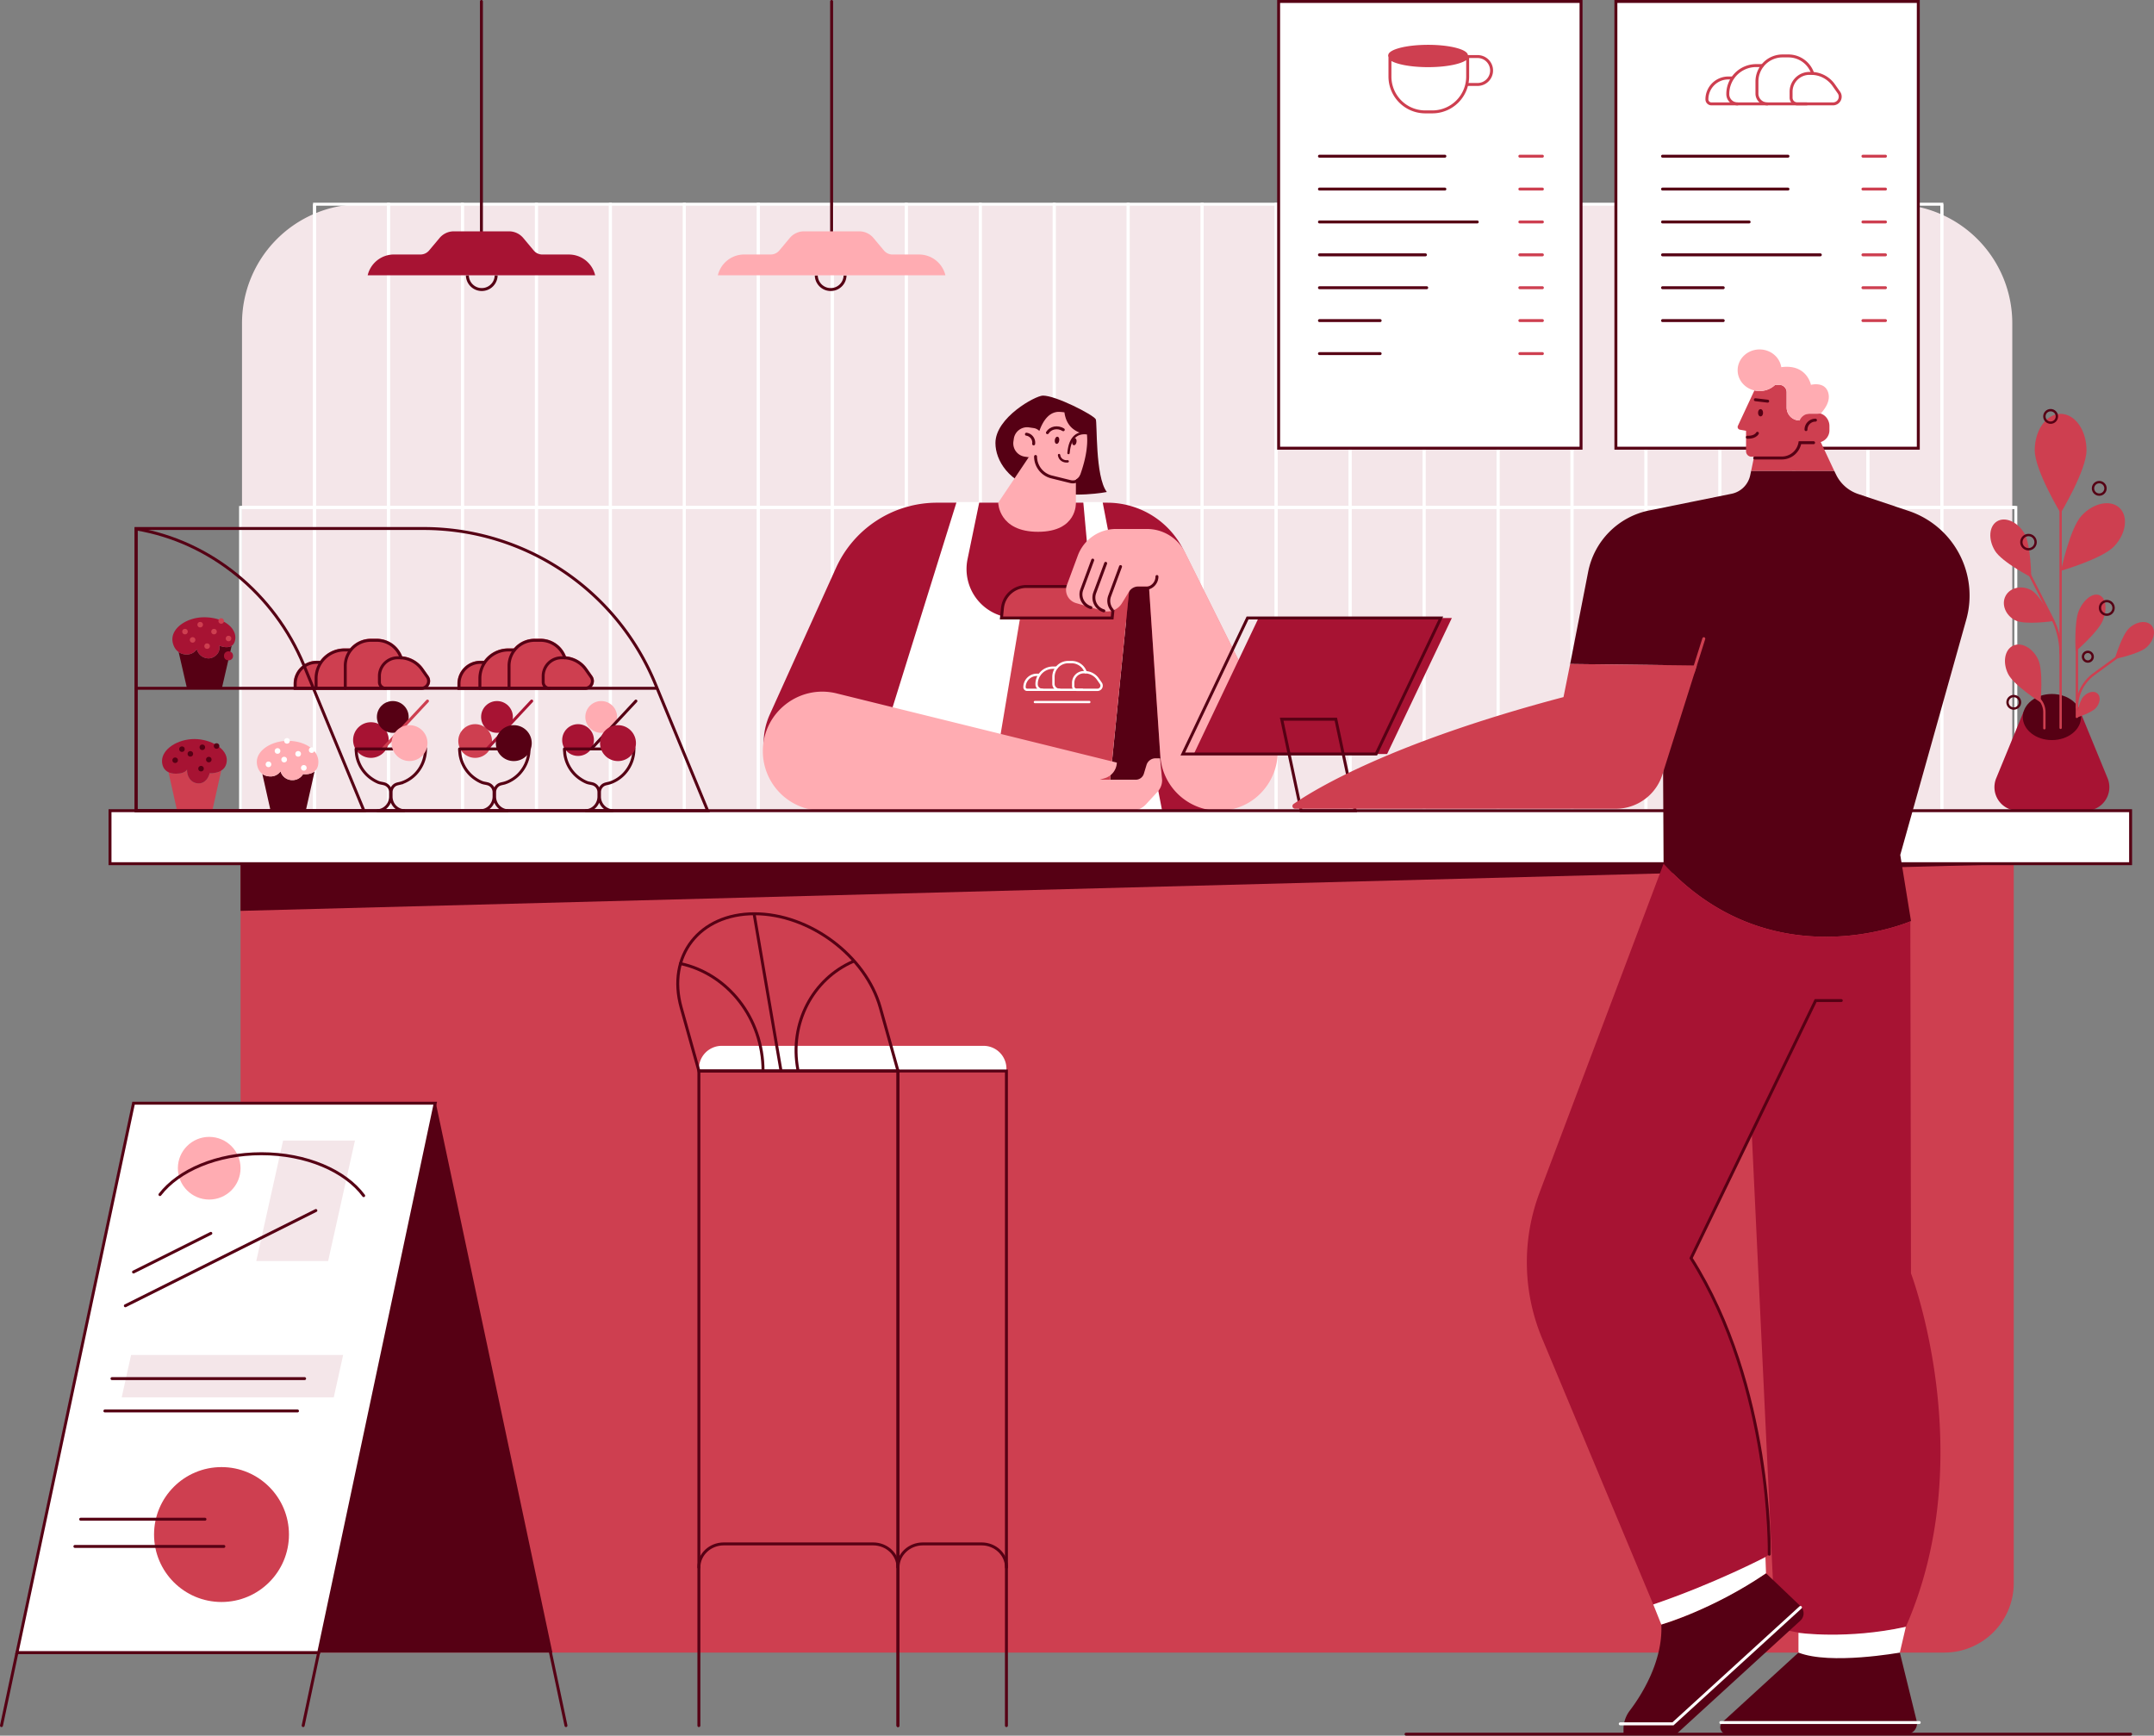 <svg id="adf05b34-105a-4aa0-994d-82e064fbef68" data-name="Слой 1" xmlns="http://www.w3.org/2000/svg" viewBox="0 0 3662.46 2951.35"><rect x="0" y="0" width="3662.46" height="2951.35" fill="#808080" stroke="none"/><g id="b13612ae-1bb8-4e1c-8878-8028080f4444" data-name="WALL"><path d="M613.94,347.24H3219.07A202.44,202.44,0,0,1,3421.5,549.68v828.86a0,0,0,0,1,0,0H411.5a0,0,0,0,1,0,0V549.68A202.44,202.44,0,0,1,613.94,347.24Z" fill="#f4e6e9"/><polyline points="534.77 347.24 534.77 862.89 409 862.89" fill="none" stroke="#fff" stroke-miterlimit="10" stroke-width="5"/><rect x="409" y="862.89" width="125.77" height="515.65" fill="none" stroke="#fff" stroke-miterlimit="10" stroke-width="5"/><rect x="534.77" y="347.24" width="125.77" height="515.65" fill="none" stroke="#fff" stroke-miterlimit="10" stroke-width="5"/><rect x="534.77" y="862.89" width="125.77" height="515.65" fill="none" stroke="#fff" stroke-miterlimit="10" stroke-width="5"/><rect x="660.54" y="347.24" width="125.77" height="515.65" fill="none" stroke="#fff" stroke-miterlimit="10" stroke-width="5"/><rect x="660.54" y="862.89" width="125.77" height="515.65" fill="none" stroke="#fff" stroke-miterlimit="10" stroke-width="5"/><rect x="786.31" y="347.24" width="125.77" height="515.65" fill="none" stroke="#fff" stroke-miterlimit="10" stroke-width="5"/><rect x="786.31" y="862.89" width="125.77" height="515.65" fill="none" stroke="#fff" stroke-miterlimit="10" stroke-width="5"/><rect x="912.09" y="347.24" width="125.77" height="515.65" fill="none" stroke="#fff" stroke-miterlimit="10" stroke-width="5"/><rect x="912.09" y="862.89" width="125.77" height="515.65" fill="none" stroke="#fff" stroke-miterlimit="10" stroke-width="5"/><rect x="1037.86" y="347.24" width="125.77" height="515.65" fill="none" stroke="#fff" stroke-miterlimit="10" stroke-width="5"/><rect x="1037.86" y="862.89" width="125.77" height="515.65" fill="none" stroke="#fff" stroke-miterlimit="10" stroke-width="5"/><rect x="1163.63" y="347.24" width="125.77" height="515.65" fill="none" stroke="#fff" stroke-miterlimit="10" stroke-width="5"/><rect x="1163.63" y="862.89" width="125.77" height="515.65" fill="none" stroke="#fff" stroke-miterlimit="10" stroke-width="5"/><rect x="1289.4" y="347.24" width="125.77" height="515.65" fill="none" stroke="#fff" stroke-miterlimit="10" stroke-width="5"/><rect x="1289.4" y="862.89" width="125.77" height="515.65" fill="none" stroke="#fff" stroke-miterlimit="10" stroke-width="5"/><rect x="1415.18" y="347.24" width="125.77" height="515.65" fill="none" stroke="#fff" stroke-miterlimit="10" stroke-width="5"/><rect x="1415.18" y="862.89" width="125.77" height="515.65" fill="none" stroke="#fff" stroke-miterlimit="10" stroke-width="5"/><rect x="1540.95" y="347.24" width="125.77" height="515.65" fill="none" stroke="#fff" stroke-miterlimit="10" stroke-width="5"/><rect x="1540.95" y="862.89" width="125.77" height="515.65" fill="none" stroke="#fff" stroke-miterlimit="10" stroke-width="5"/><rect x="1666.72" y="347.24" width="125.77" height="515.65" fill="none" stroke="#fff" stroke-miterlimit="10" stroke-width="5"/><rect x="1666.72" y="862.89" width="125.77" height="515.65" fill="none" stroke="#fff" stroke-miterlimit="10" stroke-width="5"/><rect x="1792.49" y="347.24" width="125.77" height="515.65" fill="none" stroke="#fff" stroke-miterlimit="10" stroke-width="5"/><rect x="1792.49" y="862.89" width="125.77" height="515.65" fill="none" stroke="#fff" stroke-miterlimit="10" stroke-width="5"/><rect x="1918.26" y="347.24" width="125.77" height="515.65" fill="none" stroke="#fff" stroke-miterlimit="10" stroke-width="5"/><rect x="1918.26" y="862.89" width="125.77" height="515.65" fill="none" stroke="#fff" stroke-miterlimit="10" stroke-width="5"/><rect x="2044.04" y="347.24" width="125.77" height="515.65" fill="none" stroke="#fff" stroke-miterlimit="10" stroke-width="5"/><rect x="2044.04" y="862.89" width="125.77" height="515.65" fill="none" stroke="#fff" stroke-miterlimit="10" stroke-width="5"/><rect x="2169.81" y="347.24" width="125.77" height="515.65" fill="none" stroke="#fff" stroke-miterlimit="10" stroke-width="5"/><rect x="2169.81" y="862.89" width="125.77" height="515.65" fill="none" stroke="#fff" stroke-miterlimit="10" stroke-width="5"/><rect x="2295.58" y="347.24" width="125.77" height="515.65" fill="none" stroke="#fff" stroke-miterlimit="10" stroke-width="5"/><rect x="2295.58" y="862.89" width="125.77" height="515.65" fill="none" stroke="#fff" stroke-miterlimit="10" stroke-width="5"/><rect x="2421.35" y="347.24" width="125.77" height="515.65" fill="none" stroke="#fff" stroke-miterlimit="10" stroke-width="5"/><rect x="2421.35" y="862.89" width="125.77" height="515.65" fill="none" stroke="#fff" stroke-miterlimit="10" stroke-width="5"/><rect x="2547.12" y="347.24" width="125.77" height="515.65" fill="none" stroke="#fff" stroke-miterlimit="10" stroke-width="5"/><rect x="2547.12" y="862.89" width="125.77" height="515.65" fill="none" stroke="#fff" stroke-miterlimit="10" stroke-width="5"/><rect x="2672.9" y="347.24" width="125.77" height="515.65" fill="none" stroke="#fff" stroke-miterlimit="10" stroke-width="5"/><rect x="2672.9" y="862.89" width="125.77" height="515.65" fill="none" stroke="#fff" stroke-miterlimit="10" stroke-width="5"/><rect x="2798.67" y="347.24" width="125.77" height="515.65" fill="none" stroke="#fff" stroke-miterlimit="10" stroke-width="5"/><rect x="2798.67" y="862.89" width="125.77" height="515.65" fill="none" stroke="#fff" stroke-miterlimit="10" stroke-width="5"/><rect x="2924.44" y="347.24" width="125.77" height="515.65" fill="none" stroke="#fff" stroke-miterlimit="10" stroke-width="5"/><rect x="2924.44" y="862.89" width="125.77" height="515.65" fill="none" stroke="#fff" stroke-miterlimit="10" stroke-width="5"/><rect x="3050.21" y="347.24" width="125.77" height="515.65" fill="none" stroke="#fff" stroke-miterlimit="10" stroke-width="5"/><rect x="3050.21" y="862.89" width="125.77" height="515.65" fill="none" stroke="#fff" stroke-miterlimit="10" stroke-width="5"/><rect x="3175.99" y="347.24" width="125.77" height="515.65" fill="none" stroke="#fff" stroke-miterlimit="10" stroke-width="5"/><rect x="3175.99" y="862.89" width="125.77" height="515.65" fill="none" stroke="#fff" stroke-miterlimit="10" stroke-width="5"/><polyline points="3427.53 862.89 3301.76 862.89 3301.76 347.24" fill="none" stroke="#fff" stroke-miterlimit="10" stroke-width="5"/><rect x="3301.76" y="862.89" width="125.77" height="515.65" fill="none" stroke="#fff" stroke-miterlimit="10" stroke-width="5"/></g><g id="f7d5dd6a-cc9c-4933-979a-da6b556949d6" data-name="WOMAN"><g id="b50ce0f3-ccb3-4c64-9232-88d54d863a1d" data-name="CLOTHES"><path d="M2210.77,1129.13h289.48a144.62,144.62,0,0,1,129.46,80.16l145.09,291.43c34.83,70-16.06,152.14-94.21,152.14H2032.14c-84.24,0-140.37-87-105.69-163.72L2039,1240A188.46,188.46,0,0,1,2210.77,1129.13Z" transform="translate(-617.52 -274.32)" fill="#a71333"/><path d="M2244,1128l-163.6,524.83h513.08L2492.29,1128h-32.87l9.68,106.3a83.2,83.2,0,0,1-82.86,90.83h-42.11a83.2,83.2,0,0,1-81.45-100.2l20-96.93Z" transform="translate(-617.52 -274.32)" fill="#fff"/></g><g id="a41eeca9-50fd-4fc8-98eb-8112387c43ce" data-name="BAG"><polygon points="1887.61 1325.83 1920.6 997.28 1953.65 997.28 1975.64 1325.83 1887.61 1325.83" fill="#560014"/><polygon points="1688.39 1325.83 1743.4 997.28 1920.6 997.28 1887.61 1325.83 1688.39 1325.83" fill="#ce3f50"/><path d="M2550.87,1271.6a40.86,40.86,0,0,0-40.66,36.77l-1.68,16.79H2320.32l1.68-16.79a40.86,40.86,0,0,1,40.66-36.77Z" transform="translate(-617.52 -274.32)" fill="#ce3f50" stroke="#560014" stroke-linecap="round" stroke-miterlimit="10" stroke-width="5"/><path d="M2384.48,1421.82h-4a21,21,0,0,0-21,21h0a4.46,4.46,0,0,0,4.46,4.46h93.61" transform="translate(-617.52 -274.32)" fill="none" stroke="#fff" stroke-linecap="round" stroke-miterlimit="10" stroke-width="4"/><path d="M2413.81,1409.65h-5.88a27.88,27.88,0,0,0-27.88,27.88v.2a9.57,9.57,0,0,0,9.57,9.57" transform="translate(-617.52 -274.32)" fill="none" stroke="#fff" stroke-linecap="round" stroke-miterlimit="10" stroke-width="4"/><path d="M2463.5,1417.32a25.13,25.13,0,0,0-23.84-17.17h-5.83a25.13,25.13,0,0,0-25.12,25.13v11.85a10.16,10.16,0,0,0,10.16,10.17" transform="translate(-617.52 -274.32)" fill="none" stroke="#fff" stroke-linecap="round" stroke-miterlimit="10" stroke-width="4"/><path d="M2442.27,1441.21v-5.87a18,18,0,0,1,18-18H2462a27.1,27.1,0,0,1,22.14,11.49l5.15,7.31a7.09,7.09,0,0,1-5.8,11.18h-35.14A6.08,6.08,0,0,1,2442.27,1441.21Z" transform="translate(-617.52 -274.32)" fill="none" stroke="#fff" stroke-linecap="round" stroke-miterlimit="10" stroke-width="4"/><line x1="1759.67" y1="1193.76" x2="1852.13" y2="1193.76" fill="none" stroke="#fff" stroke-linecap="round" stroke-miterlimit="10" stroke-width="4"/></g><g id="a5871f72-7191-4400-adcb-7642598f44cb" data-name="HANDS"><path d="M2015.8,1652.86h525.38a33.92,33.92,0,0,0,24.93-10.92l19.76-21.44a28.59,28.59,0,0,0,7.45-22l-3.23-34.73h-7.78a16.11,16.11,0,0,0-15.41,11.44l-4.44,14.7a14.45,14.45,0,0,1-13.83,10.26h-61.17l8.74-2.67a28.7,28.7,0,0,0,20.29-26.43h0l-476.43-117.66c-63.8-15.75-125.47,32.54-125.47,98.26h0A101.21,101.21,0,0,0,2015.8,1652.86Z" transform="translate(-617.52 -274.32)" fill="#ffacb2"/><path d="M2779.36,1508.58l-146.62-294.5a72.69,72.69,0,0,0-65.06-40.29h-52.56a69.28,69.28,0,0,0-65,45.25l-18.55,50.12A23.44,23.44,0,0,0,2447,1299.8l45.12,13.09a29.14,29.14,0,0,0,32.94-12.71l12.16-19.76a18.54,18.54,0,0,1,15.79-8.82h18.12l19.28,288.13a99.8,99.8,0,0,0,99.58,93.13h0C2764.14,1652.86,2812.4,1574.93,2779.36,1508.58Z" transform="translate(-617.52 -274.32)" fill="#ffacb2"/><path d="M2475.45,1226.74l-18.54,50.13a23.43,23.43,0,0,0,15.44,30.63" transform="translate(-617.52 -274.32)" fill="none" stroke="#560014" stroke-linecap="round" stroke-miterlimit="10" stroke-width="5"/><path d="M2497.47,1232.24l-18.55,50.13a23.44,23.44,0,0,0,15.45,30.64" transform="translate(-617.52 -274.32)" fill="none" stroke="#560014" stroke-linecap="round" stroke-miterlimit="10" stroke-width="5"/><path d="M2522.78,1237.75l-18.54,50.12a23.41,23.41,0,0,0,4.54,23.8" transform="translate(-617.52 -274.32)" fill="none" stroke="#560014" stroke-linecap="round" stroke-miterlimit="10" stroke-width="5"/><path d="M2584.69,1254.66a20.24,20.24,0,0,1-20.24,20.24h-12.74" transform="translate(-617.52 -274.32)" fill="none" stroke="#560014" stroke-linecap="round" stroke-miterlimit="10" stroke-width="5"/></g><g id="ad56fb00-55a7-4c71-ad9d-8027744cf13e" data-name="HEAD"><path id="fe77c976-6468-4c0c-91ae-a5ad945f7a48" data-name="HAIR" d="M2499.47,1110.93c-20.2-26.3-16-119.37-18.88-123.81-5.14-8-67.92-40.26-89.83-40.11-12.55.08-80.7,37.19-80.7,80.64,0,29.22,22.28,67.56,77.79,81.08S2499.47,1110.93,2499.47,1110.93Z" transform="translate(-617.52 -274.32)" fill="#560014"/><path id="b8eea1df-1198-42b5-8355-b3b9c23090ef" data-name="NEACK" d="M2446.87,1129.13v-71.29l-79.9-6.53-52.16,77.82s.49,49.47,67.68,49.47S2446.87,1129.13,2446.87,1129.13Z" transform="translate(-617.52 -274.32)" fill="#ffacb2"/><path id="bc89c2ca-f163-4a4c-882b-2d43cca5bf80" data-name="HEAD" d="M2465.45,1035c-1.6,17-6.9,34.43-11,46a16,16,0,0,1-19,10.07l-31.25-8a35.83,35.83,0,0,1-26.63-29.67l-17.61-2.57a22.84,22.84,0,0,1-19.31-25.89l.66-4.55a22.84,22.84,0,0,1,25.9-19.31l7.77,1.13a17,17,0,0,1,9.74,4.94c6.06-16.84,16.69-33.54,34.92-32.44,2.74.17,5.32.43,7.76.78,1,8,4.41,20.79,15.8,29,9.58,6.89,17.6,7.67,22.36,7.25A107.68,107.68,0,0,1,2465.45,1035Z" transform="translate(-617.52 -274.32)" fill="#ffacb2"/><g id="bf74049c-34a9-4d18-8ddd-002d6f3c00f8" data-name="FACE"><path d="M2362.77,1012.66a14.52,14.52,0,0,1,12.27,16.46" transform="translate(-617.52 -274.32)" fill="none" stroke="#560014" stroke-linecap="round" stroke-miterlimit="10" stroke-width="5"/><path d="M2398.44,1010.06c5.36-8.66,17.43-10.89,27-5" transform="translate(-617.52 -274.32)" fill="none" stroke="#560014" stroke-linecap="round" stroke-miterlimit="10" stroke-width="5"/><path d="M2465.65,1011.05c-15.46-1.8-28.87,5.32-31.34,33.63" transform="translate(-617.52 -274.32)" fill="none" stroke="#560014" stroke-linecap="round" stroke-miterlimit="10" stroke-width="4"/><ellipse cx="2454.03" cy="1030.76" rx="6.09" ry="3.77" transform="matrix(0.14, -0.99, 0.99, 0.14, 462.65, 3036.18)" fill="#560014"/><ellipse cx="2414.81" cy="1023.01" rx="6.09" ry="3.78" transform="translate(436.76 2990.74) rotate(-81.71)" fill="#560014"/><path d="M2378.29,1050.54a35.83,35.83,0,0,0,27,34.72l32.35,8a16,16,0,0,0,19-10.07" transform="translate(-617.52 -274.32)" fill="none" stroke="#560014" stroke-linecap="round" stroke-miterlimit="10" stroke-width="5"/><path d="M2418.24,1048.13c.85,7.26,7.42,11.51,14.67,10.66" transform="translate(-617.52 -274.32)" fill="none" stroke="#560014" stroke-linecap="round" stroke-miterlimit="10" stroke-width="4"/></g></g></g><g id="bfa90a1c-0f8c-4ee8-85a7-03e55f0d7dd6" data-name="PLANT"><path d="M4164.18,1652.86H4048.66a40,40,0,0,1-37-55.14l46.68-113.58h96.08l46.68,113.58A40,40,0,0,1,4164.18,1652.86Z" transform="translate(-617.52 -274.32)" fill="#a71333"/><ellipse cx="3488.9" cy="1219.26" rx="49.53" ry="39.2" fill="#560014"/><line x1="3503.68" y1="1237.63" x2="3503.68" y2="861.43" fill="none" stroke="#ce3f50" stroke-linecap="round" stroke-miterlimit="10" stroke-width="4"/><path d="M4165.21,1039.9c0,34.17-44,107-44,107s-44-72.83-44-107,19.7-61.86,44-61.86S4165.21,1005.74,4165.21,1039.9Z" transform="translate(-617.52 -274.32)" fill="#ce3f50"/><path d="M4059.16,1180.55c11.75,19.24,12,75.4,12,75.4s-49.84-25.87-61.6-45.11-10.19-41.63,3.49-50S4047.4,1161.31,4059.16,1180.55Z" transform="translate(-617.52 -274.32)" fill="#ce3f50"/><path d="M4070.89,1277.62c16.36,8.67,37.66,52.8,37.66,52.8s-48.48,7.2-64.84-1.46-23.56-27.19-16.05-41.36S4054.52,1269,4070.89,1277.62Z" transform="translate(-617.52 -274.32)" fill="#ce3f50"/><path d="M4192.66,1330c-8.2,19.34-45.94,52-45.94,52s-2.77-49.81,5.43-69.15,23.92-31.17,35.11-26.42S4200.86,1310.65,4192.66,1330Z" transform="translate(-617.52 -274.32)" fill="#ce3f50"/><path d="M4082.8,1395.2c9.48,19.45,4.16,73.33,4.16,73.33s-45.7-29-55.17-48.48-5.74-40.79,8.35-47.65S4073.33,1375.75,4082.8,1395.2Z" transform="translate(-617.52 -274.32)" fill="#ce3f50"/><path d="M4267.61,1374.77c-12.61,11.6-54.38,20.14-54.38,20.14s12-40.92,24.59-52.52,29.5-13.76,37.72-4.81S4280.22,1363.17,4267.61,1374.77Z" transform="translate(-617.52 -274.32)" fill="#ce3f50"/><path d="M4181.23,1478.14c-7.37,8.4-33.86,16.82-33.86,16.82s4.93-27.36,12.3-35.75,18.17-11,24.13-5.73S4188.6,1469.75,4181.23,1478.14Z" transform="translate(-617.52 -274.32)" fill="#ce3f50"/><path d="M4212.71,1202.83c-20.1,21.67-90.84,42-90.84,42s14.93-72.06,35-93.72,48.88-27.64,64.29-13.35S4232.8,1181.17,4212.71,1202.83Z" transform="translate(-617.52 -274.32)" fill="#ce3f50"/><line x1="3531.37" y1="1218.92" x2="3531.37" y2="1101.72" fill="none" stroke="#ce3f50" stroke-linecap="round" stroke-miterlimit="10" stroke-width="4"/><path d="M4148.89,1477.62a70.54,70.54,0,0,1,28.94-57l53.6-39.17" transform="translate(-617.52 -274.32)" fill="none" stroke="#ce3f50" stroke-linecap="round" stroke-miterlimit="10" stroke-width="4"/><path d="M4121.21,1385.37a129.83,129.83,0,0,0-14.26-59.14l-38-74.3" transform="translate(-617.52 -274.32)" fill="none" stroke="#ce3f50" stroke-linecap="round" stroke-miterlimit="10" stroke-width="4"/><path d="M4067.06,1449.67l12.92,9.19a32.37,32.37,0,0,1,13.59,26.35v27.42" transform="translate(-617.52 -274.32)" fill="none" stroke="#ce3f50" stroke-linecap="round" stroke-miterlimit="10" stroke-width="4"/><circle cx="3569.37" cy="830.42" r="10.63" fill="none" stroke="#560014" stroke-linecap="round" stroke-miterlimit="10" stroke-width="4"/><circle cx="3582.17" cy="1033.7" r="11.56" fill="none" stroke="#560014" stroke-linecap="round" stroke-miterlimit="10" stroke-width="4"/><circle cx="3424.01" cy="1194.21" r="10.63" fill="none" stroke="#560014" stroke-linecap="round" stroke-miterlimit="10" stroke-width="4"/><circle cx="3449.05" cy="921.87" r="12.11" fill="none" stroke="#560014" stroke-linecap="round" stroke-miterlimit="10" stroke-width="4"/><circle cx="3549.97" cy="1116.67" r="8.25" fill="none" stroke="#560014" stroke-linecap="round" stroke-miterlimit="10" stroke-width="4"/><circle cx="3486.7" cy="708.08" r="10.63" fill="none" stroke="#560014" stroke-linecap="round" stroke-miterlimit="10" stroke-width="4"/></g><g id="e901dfad-9c74-4e93-8113-7cca7a2cd2bb" data-name="BAR"><path d="M409,1468.67H3424a0,0,0,0,1,0,0V2692a118.09,118.09,0,0,1-118.09,118.09H527.09A118.09,118.09,0,0,1,409,2692V1468.67A0,0,0,0,1,409,1468.67Z" fill="#ce3f50"/><polygon points="409 1548.88 409 1468.67 3424.01 1468.67 3424.01 1469.4 409 1548.88" fill="#560014"/><rect x="187.05" y="1378.54" width="3435.62" height="90.13" fill="#fff" stroke="#560014" stroke-linecap="round" stroke-miterlimit="10" stroke-width="5"/></g><g id="bfac6178-bf3e-4c26-bf58-c8d46e02b534" data-name="POSTERS"><g id="ade1013a-201e-49bb-a572-16736750b4cd" data-name="2"><rect x="2747.51" y="2.5" width="514.19" height="759.6" fill="#fff" stroke="#560014" stroke-linecap="round" stroke-miterlimit="10" stroke-width="5"/><path d="M3563,406.92h-6.86a36.34,36.34,0,0,0-36.35,36.35h0a7.71,7.71,0,0,0,7.71,7.71h161.91" transform="translate(-617.52 -274.32)" fill="none" stroke="#ce3f50" stroke-linecap="round" stroke-miterlimit="10" stroke-width="5"/><path d="M3613.69,385.85h-10.16a48.23,48.23,0,0,0-48.23,48.23v.36A16.54,16.54,0,0,0,3571.85,451" transform="translate(-617.52 -274.32)" fill="none" stroke="#ce3f50" stroke-linecap="round" stroke-miterlimit="10" stroke-width="5"/><path d="M3699.64,399.13a43.48,43.48,0,0,0-41.24-29.7h-10.07a43.46,43.46,0,0,0-43.47,43.46V433.4A17.58,17.58,0,0,0,3622.45,451" transform="translate(-617.52 -274.32)" fill="none" stroke="#ce3f50" stroke-linecap="round" stroke-miterlimit="10" stroke-width="5"/><path d="M3662.91,440.46V430.3a31.18,31.18,0,0,1,31.18-31.17H3697a46.85,46.85,0,0,1,38.3,19.87l8.9,12.65a12.26,12.26,0,0,1-10,19.33h-60.77A10.52,10.52,0,0,1,3662.91,440.46Z" transform="translate(-617.52 -274.32)" fill="none" stroke="#ce3f50" stroke-linecap="round" stroke-miterlimit="10" stroke-width="5"/><line x1="2826.82" y1="265.59" x2="3040.09" y2="265.59" fill="none" stroke="#560014" stroke-linecap="round" stroke-miterlimit="10" stroke-width="5"/><line x1="2826.82" y1="321.5" x2="3040.09" y2="321.5" fill="none" stroke="#560014" stroke-linecap="round" stroke-miterlimit="10" stroke-width="5"/><line x1="2826.82" y1="377.41" x2="2974.05" y2="377.41" fill="none" stroke="#560014" stroke-linecap="round" stroke-miterlimit="10" stroke-width="5"/><line x1="2826.82" y1="489.24" x2="2930.03" y2="489.24" fill="none" stroke="#560014" stroke-linecap="round" stroke-miterlimit="10" stroke-width="5"/><line x1="2826.82" y1="545.15" x2="2930.03" y2="545.15" fill="none" stroke="#560014" stroke-linecap="round" stroke-miterlimit="10" stroke-width="5"/><line x1="2826.82" y1="433.33" x2="3095.12" y2="433.33" fill="none" stroke="#560014" stroke-linecap="round" stroke-miterlimit="10" stroke-width="5"/><line x1="3167.54" y1="265.59" x2="3205.89" y2="265.59" fill="none" stroke="#ce3f50" stroke-linecap="round" stroke-miterlimit="10" stroke-width="5"/><line x1="3167.54" y1="321.5" x2="3205.89" y2="321.5" fill="none" stroke="#ce3f50" stroke-linecap="round" stroke-miterlimit="10" stroke-width="5"/><line x1="3167.54" y1="377.41" x2="3205.89" y2="377.41" fill="none" stroke="#ce3f50" stroke-linecap="round" stroke-miterlimit="10" stroke-width="5"/><line x1="3167.54" y1="433.33" x2="3205.89" y2="433.33" fill="none" stroke="#ce3f50" stroke-linecap="round" stroke-miterlimit="10" stroke-width="5"/><line x1="3167.54" y1="489.24" x2="3205.89" y2="489.24" fill="none" stroke="#ce3f50" stroke-linecap="round" stroke-miterlimit="10" stroke-width="5"/><line x1="3167.54" y1="545.15" x2="3205.89" y2="545.15" fill="none" stroke="#ce3f50" stroke-linecap="round" stroke-miterlimit="10" stroke-width="5"/></g><g id="fb30d714-b3ad-4306-bb7b-aaf8537c3f35" data-name="1"><rect x="2174.07" y="2.5" width="514.19" height="759.6" fill="#fff" stroke="#560014" stroke-linecap="round" stroke-miterlimit="10" stroke-width="5"/><line x1="2584.2" y1="265.59" x2="2622.55" y2="265.59" fill="none" stroke="#ce3f50" stroke-linecap="round" stroke-miterlimit="10" stroke-width="5"/><line x1="2584.2" y1="321.5" x2="2622.55" y2="321.5" fill="none" stroke="#ce3f50" stroke-linecap="round" stroke-miterlimit="10" stroke-width="5"/><line x1="2584.2" y1="377.41" x2="2622.55" y2="377.41" fill="none" stroke="#ce3f50" stroke-linecap="round" stroke-miterlimit="10" stroke-width="5"/><line x1="2584.2" y1="433.33" x2="2622.55" y2="433.33" fill="none" stroke="#ce3f50" stroke-linecap="round" stroke-miterlimit="10" stroke-width="5"/><line x1="2584.2" y1="489.24" x2="2622.55" y2="489.24" fill="none" stroke="#ce3f50" stroke-linecap="round" stroke-miterlimit="10" stroke-width="5"/><line x1="2584.2" y1="545.15" x2="2622.55" y2="545.15" fill="none" stroke="#ce3f50" stroke-linecap="round" stroke-miterlimit="10" stroke-width="5"/><line x1="2584.2" y1="601.29" x2="2622.55" y2="601.29" fill="none" stroke="#ce3f50" stroke-linecap="round" stroke-miterlimit="10" stroke-width="5"/><path d="M3113,370.48v34A60.06,60.06,0,0,1,3053,464.58h-12.09a60.06,60.06,0,0,1-60.06-60.05V373.35c8.32,7.32,34.21,12.66,64.88,12.66,34.54,0,63-6.78,67.17-15.53Z" transform="translate(-617.52 -274.32)" fill="none" stroke="#ce3f50" stroke-linecap="round" stroke-miterlimit="10" stroke-width="5"/><path d="M3113.37,368.28a5.24,5.24,0,0,1-.51,2.2c-4.14,8.75-32.63,15.53-67.17,15.53-30.67,0-56.56-5.34-64.88-12.66-1.83-1.61-2.81-3.31-2.81-5.07,0-9.8,30.3-17.74,67.69-17.74S3113.37,358.48,3113.37,368.28Z" transform="translate(-617.52 -274.32)" fill="#ce3f50"/><path d="M3113.34,370.48h16.6a23.73,23.73,0,0,1,23.73,23.73h0a23.73,23.73,0,0,1-23.73,23.73H3112" transform="translate(-617.52 -274.32)" fill="none" stroke="#ce3f50" stroke-linecap="round" stroke-miterlimit="10" stroke-width="5"/><line x1="2243.48" y1="265.59" x2="2456.75" y2="265.59" fill="none" stroke="#560014" stroke-linecap="round" stroke-miterlimit="10" stroke-width="5"/><line x1="2243.48" y1="321.5" x2="2456.75" y2="321.5" fill="none" stroke="#560014" stroke-linecap="round" stroke-miterlimit="10" stroke-width="5"/><line x1="2243.48" y1="433.33" x2="2423.73" y2="433.33" fill="none" stroke="#560014" stroke-linecap="round" stroke-miterlimit="10" stroke-width="5"/><line x1="2243.48" y1="489.24" x2="2425.84" y2="489.24" fill="none" stroke="#560014" stroke-linecap="round" stroke-miterlimit="10" stroke-width="5"/><line x1="2243.48" y1="545.15" x2="2346.68" y2="545.15" fill="none" stroke="#560014" stroke-linecap="round" stroke-miterlimit="10" stroke-width="5"/><line x1="2243.48" y1="601.29" x2="2346.68" y2="601.29" fill="none" stroke="#560014" stroke-linecap="round" stroke-miterlimit="10" stroke-width="5"/><line x1="2243.48" y1="377.41" x2="2511.78" y2="377.41" fill="none" stroke="#560014" stroke-linecap="round" stroke-miterlimit="10" stroke-width="5"/></g></g><g id="bd64f77c-22b9-470c-98d0-3d239398334d" data-name="CHAIR"><path d="M1227.2,1778.37h445.18a38.87,38.87,0,0,1,38.87,38.87v3.91a0,0,0,0,1,0,0H1188.33a0,0,0,0,1,0,0v-3.91A38.87,38.87,0,0,1,1227.2,1778.37Z" fill="#fff"/><polyline points="1188.33 2934.25 1188.33 1821.15 1526.87 1821.15 1526.87 2934.25" fill="none" stroke="#560014" stroke-linecap="round" stroke-miterlimit="10" stroke-width="5"/><polyline points="1526.87 2934.25 1526.87 1821.15 1711.24 1821.15 1711.24 2934.25" fill="none" stroke="#560014" stroke-linecap="round" stroke-miterlimit="10" stroke-width="5"/><path d="M1900.36,1828.1h0c-93.49,0-149.28,71.45-124.62,159.59l30.16,107.78h338.54l-30.16-107.78C2089.62,1899.55,1993.84,1828.1,1900.36,1828.1Z" transform="translate(-617.52 -274.32)" fill="none" stroke="#560014" stroke-linecap="round" stroke-miterlimit="10" stroke-width="5"/><line x1="1327.99" y1="1821.15" x2="1282.35" y2="1554.88" fill="none" stroke="#560014" stroke-linecap="round" stroke-miterlimit="10" stroke-width="5"/><path d="M2068.23,1909.2c-68.34,29.57-109.08,104.92-94.08,184.13" transform="translate(-617.52 -274.32)" fill="none" stroke="#560014" stroke-linecap="round" stroke-miterlimit="10" stroke-width="5"/><path d="M1774.54,1912.83c80.11,17.33,140.38,92.52,140.38,182.64" transform="translate(-617.52 -274.32)" fill="none" stroke="#560014" stroke-linecap="round" stroke-miterlimit="10" stroke-width="5"/><path d="M1805.85,2939.52c0-22,19-39.9,42.32-39.9h253.9c23.37,0,42.32,17.86,42.32,39.9" transform="translate(-617.52 -274.32)" fill="none" stroke="#560014" stroke-linecap="round" stroke-miterlimit="10" stroke-width="5"/><path d="M2144.4,2939.52c0-22,18.95-39.9,42.32-39.9h99.8c23.37,0,42.32,17.86,42.32,39.9" transform="translate(-617.52 -274.32)" fill="none" stroke="#560014" stroke-linecap="round" stroke-miterlimit="10" stroke-width="5"/></g><g id="a2ab9eda-0dd0-4abf-bbfe-e93e5670583d" data-name="STAND"><polygon points="939.22 2810.08 541.89 2810.08 740.01 1875.93 741.11 1875.93 939.22 2810.08" fill="#560014"/><polyline points="2.5 2934.25 28.84 2810.06 541.82 2810.06 515.48 2934.25" fill="none" stroke="#560014" stroke-linecap="round" stroke-miterlimit="10" stroke-width="5"/><line x1="935.99" y1="2810.06" x2="962.33" y2="2934.25" fill="none" stroke="#560014" stroke-linecap="round" stroke-miterlimit="10" stroke-width="5"/><polygon points="541.9 2810.08 28.91 2810.08 227.03 1875.92 740.01 1875.92 541.9 2810.08" fill="#fff" stroke="#560014" stroke-linecap="round" stroke-miterlimit="10" stroke-width="5"/><polygon points="603.54 1939.41 557.91 2144.34 435.74 2144.34 481.37 1939.41 603.54 1939.41" fill="#f4e6e9"/><line x1="227.02" y1="2162.96" x2="358.49" y2="2097.23" fill="none" stroke="#560014" stroke-linecap="round" stroke-miterlimit="10" stroke-width="5"/><line x1="213.12" y1="2220.36" x2="537.08" y2="2058.39" fill="none" stroke="#560014" stroke-linecap="round" stroke-miterlimit="10" stroke-width="5"/><polygon points="567.49 2376.12 206.93 2376.12 222.9 2304.03 583.45 2304.03 567.49 2376.12" fill="#f4e6e9"/><line x1="190.42" y1="2344.2" x2="517.96" y2="2344.2" fill="none" stroke="#560014" stroke-linecap="round" stroke-miterlimit="10" stroke-width="5"/><line x1="178.31" y1="2399.23" x2="505.85" y2="2399.23" fill="none" stroke="#560014" stroke-linecap="round" stroke-miterlimit="10" stroke-width="5"/><circle cx="376.63" cy="2609.38" r="114.69" fill="#ce3f50"/><circle cx="355.71" cy="1986.47" r="53.28" fill="#ffacb2"/><line x1="137.15" y1="2583.34" x2="348.53" y2="2583.34" fill="none" stroke="#560014" stroke-linecap="round" stroke-miterlimit="10" stroke-width="5"/><line x1="127.34" y1="2629.57" x2="380.62" y2="2629.57" fill="none" stroke="#560014" stroke-linecap="round" stroke-miterlimit="10" stroke-width="5"/><path d="M889.47,2305.62c31.77-41.21,97.09-69.47,172.52-69.47,76.53,0,142.67,29.1,173.9,71.3" transform="translate(-617.52 -274.32)" fill="none" stroke="#560014" stroke-linecap="round" stroke-miterlimit="10" stroke-width="5"/></g><g id="e4576487-7b11-4a6a-ad6e-376f7e9cb335" data-name="TABLET"><polygon points="2358.53 1282.13 2029.86 1282.13 2139.93 1050.84 2468.6 1050.84 2358.53 1282.13" fill="#a71333"/><polygon points="2339.82 1282.13 2011.15 1282.13 2121.22 1050.84 2449.89 1050.84 2339.82 1282.13" fill="none" stroke="#560014" stroke-linecap="round" stroke-miterlimit="10" stroke-width="5"/><polygon points="2304.33 1378.54 2212.31 1378.54 2179.29 1222.96 2271.32 1222.96 2304.33 1378.54" fill="none" stroke="#560014" stroke-linecap="round" stroke-miterlimit="10" stroke-width="5"/></g><g id="ae0db46e-ece7-4a44-9187-76f69fd29f6a" data-name="MAN"><line x1="2390.71" y1="2948.85" x2="3622.67" y2="2948.85" fill="none" stroke="#560014" stroke-linecap="round" stroke-miterlimit="10" stroke-width="5"/><path id="fe2a42ee-d2be-4983-892c-12d12d9fd8cd" data-name="SHIRT" d="M3960.75,1328.08l-112.2,400,18.26,112.47s-235.91,103.58-420.7-97.57l-1.77-337.74-157.08-1.83,30.67-157a132.5,132.5,0,0,1,103.7-104.1l140-28.33a40.72,40.72,0,0,0,31.75-31.39l1.66-7.74h141.18l3.33,6.77a64.41,64.41,0,0,0,37.35,32.7l85.94,28.81A151.79,151.79,0,0,1,3960.75,1328.08Z" transform="translate(-617.52 -274.32)" fill="#560014"/><g id="b6a743d4-edb5-4cbc-8475-d100154396ef" data-name="LEGS"><g id="e2fed636-1ec0-4090-81c2-e324d670faa8" data-name="LEGS"><path d="M3858.05,3040.58s-127.34,32.14-222.3,0L3596,2200.32,3492.86,2413.7c138.78,218.9,132.93,503.48,132.93,503.48-35.05,29.21-197.2,85.42-197.2,85.42l-189-452.41a335.84,335.84,0,0,1-4.35-248L3446.11,1743c53.76,58.52,111.85,91.26,167.19,108.23a365.72,365.72,0,0,0,91.37,15.62c86,3.84,151.83-22,161-25.81l1.1,598.5S3985.14,2751.35,3858.05,3040.58Z" transform="translate(-617.52 -274.32)" fill="#a71333"/><path d="M3625.79,2917.18s5.84-284.58-132.93-503.48l211.81-438h43.59" transform="translate(-617.52 -274.32)" fill="none" stroke="#560014" stroke-linecap="round" stroke-miterlimit="10" stroke-width="5"/></g><g id="ef46b653-a624-4709-9e7e-8a5fdea6cf93" data-name="SHOES"><path d="M3678.63,3030.16l-211,193H3378v-8.67a51.78,51.78,0,0,1,10.59-31.32c19-25,56.6-83,53.68-146.5,0,0,73.7-19,178.06-87.14l58.61,55.91A16.9,16.9,0,0,1,3678.63,3030.16Z" transform="translate(-617.52 -274.32)" fill="#560014"/><polyline points="3061.37 2733.34 2844.57 2931.24 2754.92 2931.24" fill="none" stroke="#fff" stroke-linecap="round" stroke-miterlimit="10" stroke-width="5"/><path d="M3428.59,3002.6l13.63,34.09s87.82-25.28,178.06-87.14l-1-27.56S3531.81,2967.54,3428.59,3002.6Z" transform="translate(-617.52 -274.32)" fill="#fff"/><path d="M3847.83,3084.4l28.61,116.22a18.2,18.2,0,0,1-17.67,22.56h-304.3a11.94,11.94,0,0,1-8.06-20.75l129.05-118Z" transform="translate(-617.52 -274.32)" fill="#560014"/><line x1="3263.26" y1="2929.04" x2="2925.94" y2="2929.04" fill="none" stroke="#fff" stroke-linecap="round" stroke-miterlimit="10" stroke-width="5"/><path d="M3858.05,3040.58l-10.22,43.82s-118.33,21.43-172.37,0v-33.58S3758.23,3062.49,3858.05,3040.58Z" transform="translate(-617.52 -274.32)" fill="#fff"/></g></g><g id="acb65e11-0c13-4af5-8248-9bd93e359f21" data-name="HAND"><path d="M3287.26,1403.42l215.47,2.51-58.62,185.52a83.18,83.18,0,0,1-79.3,58.11h-545.3a4.46,4.46,0,0,1-2.55-8.12c36.19-25.1,166.24-104.44,459-181.78Z" transform="translate(-617.52 -274.32)" fill="#ce3f50"/><line x1="2879.05" y1="1142.76" x2="2896.99" y2="1086.01" fill="none" stroke="#ce3f50" stroke-linecap="round" stroke-miterlimit="10" stroke-width="5"/></g><g id="f7af5801-3d0c-4855-8b1a-0157a3f5c5e6" data-name="HEAD"><polygon id="a563d2b9-8dba-4a19-9064-1129c1fdca9a" data-name="NECK" points="3118.72 800.57 2977.54 800.57 2987.82 750.4 3095.19 750.4 3118.72 800.57" fill="#ce3f50"/><g id="bfb83e28-b458-4f69-bfca-8ae3c52e4a79" data-name="HEAD"><path d="M3713.31,977.64c8.57,2.61,14.8,11.58,14.8,21V1006a20.9,20.9,0,0,1-20.9,20.9h-29.67a31.29,31.29,0,0,1-30.42,24h-51.57a9.21,9.21,0,0,1-9.21-9.21v-34.86l-10.45-1.86a4.68,4.68,0,0,1-3.41-6.57l28.05-60.18a39.08,39.08,0,0,0,8.79,1,38.22,38.22,0,0,0,26.55-10.53h6.9a12.6,12.6,0,0,1,12.6,12.6v26a22,22,0,0,0,22,22h0a11.33,11.33,0,0,1,11.25-11.51Z" transform="translate(-617.52 -274.32)" fill="#ce3f50"/><path d="M3688.27,1004.83a16.09,16.09,0,0,1,16.09-16.09" transform="translate(-617.52 -274.32)" fill="none" stroke="#560014" stroke-linecap="round" stroke-miterlimit="10" stroke-width="5"/><path d="M3601.06,1053.11h46.06a31.28,31.28,0,0,0,30.83-26h23.2" transform="translate(-617.52 -274.32)" fill="none" stroke="#560014" stroke-linecap="round" stroke-miterlimit="10" stroke-width="5"/><line x1="2984.64" y1="679.68" x2="3005.61" y2="682.16" fill="none" stroke="#560014" stroke-linecap="round" stroke-miterlimit="10" stroke-width="5"/><ellipse cx="2993.48" cy="701.88" rx="4.25" ry="6.2" fill="#560014"/><path d="M3588.54,1017.75s12.46,1.1,17.11-6.7" transform="translate(-617.52 -274.32)" fill="none" stroke="#560014" stroke-linecap="round" stroke-linejoin="round" stroke-width="5"/></g><path id="e3c24655-2aaa-4fc5-89db-81883b61c5ad" data-name="HAIR" d="M3713.31,977.64c-1.93-.59-4,.09-6.1.09h-12.44a18.56,18.56,0,0,0-17.21,11.59h-.17a22,22,0,0,1-22-22v-26a12.6,12.6,0,0,0-12.6-12.6h-6.9a38.22,38.22,0,0,1-26.55,10.53c-20.59,0-37.28-15.83-37.28-35.37s16.69-35.36,37.28-35.36c18.73,0,34.23,13.09,36.89,30.15,43.63-5.93,50.43,30.05,50.43,30.05s24.1-6.58,29.58,13.87C3729.86,956.17,3721.24,968.67,3713.31,977.64Z" transform="translate(-617.52 -274.32)" fill="#ffacb2"/></g></g><g id="ff213ad9-2630-451d-8bea-2213e7477719" data-name="DESSERTS"><g id="fc36ecf5-ad07-4650-b62c-de395a46f818" data-name="CROISSANTS"><path d="M1625.73,1439.34a15,15,0,0,1-13.33,8.12H1395.19V1437a39.16,39.16,0,0,1,39.11-39.11h6.16a51,51,0,0,1,41.25-21.06h9.5a46.14,46.14,0,0,1,35.31-16.44h10.07a46.19,46.19,0,0,1,43.26,29.93,49.62,49.62,0,0,1,35.92,20.83l8.92,12.64A15,15,0,0,1,1625.73,1439.34Z" transform="translate(-617.52 -274.32)" fill="#ce3f50"/><path d="M1441.16,1400.63h-6.86A36.35,36.35,0,0,0,1398,1437v7.71h153.68" transform="translate(-617.52 -274.32)" fill="none" stroke="#560014" stroke-linecap="round" stroke-miterlimit="10" stroke-width="5"/><path d="M1433.49,1444.7v-16.9a48.23,48.23,0,0,1,48.23-48.23h10.16" transform="translate(-617.52 -274.32)" fill="none" stroke="#560014" stroke-linecap="round" stroke-miterlimit="10" stroke-width="5"/><path d="M1483.05,1444.7v-38.09a43.47,43.47,0,0,1,43.47-43.47h10.07a43.48,43.48,0,0,1,41.24,29.7" transform="translate(-617.52 -274.32)" fill="none" stroke="#560014" stroke-linecap="round" stroke-miterlimit="10" stroke-width="5"/><path d="M1541.1,1434.18V1424a31.18,31.18,0,0,1,31.18-31.18h3a46.87,46.87,0,0,1,38.3,19.87l8.9,12.65a12.27,12.27,0,0,1-10,19.34h-60.77A10.53,10.53,0,0,1,1541.1,1434.18Z" transform="translate(-617.52 -274.32)" fill="none" stroke="#560014" stroke-linecap="round" stroke-miterlimit="10" stroke-width="5"/><path d="M1347.27,1439.34a15,15,0,0,1-13.33,8.12H1116.73V1437a39.15,39.15,0,0,1,39.11-39.11H1162a51,51,0,0,1,41.25-21.06h9.5a46.1,46.1,0,0,1,35.31-16.44h10.07a46.17,46.17,0,0,1,43.25,29.93,49.64,49.64,0,0,1,35.93,20.83l8.92,12.64A15,15,0,0,1,1347.27,1439.34Z" transform="translate(-617.52 -274.32)" fill="#ce3f50"/><path d="M1162.69,1400.63h-6.85a36.36,36.36,0,0,0-36.36,36.36v7.71h153.69" transform="translate(-617.52 -274.32)" fill="none" stroke="#560014" stroke-linecap="round" stroke-miterlimit="10" stroke-width="5"/><path d="M1155,1444.7v-16.9a48.22,48.22,0,0,1,48.22-48.23h10.17" transform="translate(-617.52 -274.32)" fill="none" stroke="#560014" stroke-linecap="round" stroke-miterlimit="10" stroke-width="5"/><path d="M1204.59,1444.7v-38.09a43.47,43.47,0,0,1,43.46-43.47h10.08a43.49,43.49,0,0,1,41.24,29.7" transform="translate(-617.52 -274.32)" fill="none" stroke="#560014" stroke-linecap="round" stroke-miterlimit="10" stroke-width="5"/><path d="M1262.64,1434.18V1424a31.18,31.18,0,0,1,31.18-31.18h3a46.86,46.86,0,0,1,38.29,19.87l8.91,12.65a12.27,12.27,0,0,1-10,19.34h-60.77A10.52,10.52,0,0,1,1262.64,1434.18Z" transform="translate(-617.52 -274.32)" fill="none" stroke="#560014" stroke-linecap="round" stroke-miterlimit="10" stroke-width="5"/></g><g id="b58c21ea-4907-401d-a179-d813704ed3cc" data-name="ICE CREAM"><circle cx="982.88" cy="1258.4" r="27.02" fill="#a71333"/><circle cx="1022.25" cy="1219.1" r="27.02" fill="#ffacb2"/><path d="M1650.89,1606.52q.9-.19,1.8-.42a47.9,47.9,0,0,0,9.43-3.68A59.5,59.5,0,0,0,1678,1590.8a61.56,61.56,0,0,0,17-36,63.75,63.75,0,0,0,.39-7H1577.29c-.31,0,.71,9.45.85,10.31a61.34,61.34,0,0,0,11.94,27.44,59.93,59.93,0,0,0,14.15,13.23,61.08,61.08,0,0,0,10.51,5.79c3.54,1.47,7.17,1.64,10.77,2.72a14.75,14.75,0,0,1,10.37,14v7.53c0,13.3-10.43,24.09-23.3,24.09h47.52c-12.87,0-23.3-10.79-23.3-24.09v-7.54a14.69,14.69,0,0,1,5.39-11.33C1644.71,1607.85,1647.82,1607.22,1650.89,1606.52Z" transform="translate(-617.52 -274.32)" fill="none" stroke="#560014" stroke-linecap="round" stroke-miterlimit="10" stroke-width="5"/><line x1="1006.39" y1="1272.34" x2="1081.25" y2="1192.07" fill="none" stroke="#560014" stroke-linecap="round" stroke-miterlimit="10" stroke-width="5"/><circle cx="1050.78" cy="1263.63" r="30.54" fill="#a71333"/><circle cx="807.88" cy="1260.04" r="28.66" fill="#ce3f50"/><circle cx="845.04" cy="1219.1" r="27.02" fill="#a71333"/><line x1="829.18" y1="1272.34" x2="904.05" y2="1192.07" fill="none" stroke="#a71333" stroke-linecap="round" stroke-miterlimit="10" stroke-width="5"/><circle cx="873.58" cy="1263.63" r="30.54" fill="#560014"/><path d="M1472.58,1606.52q.9-.19,1.8-.42a47.66,47.66,0,0,0,9.43-3.68,59.34,59.34,0,0,0,15.88-11.62,61.56,61.56,0,0,0,17-36,63.75,63.75,0,0,0,.39-7H1399c-.32,0,.7,9.45.84,10.31a61.34,61.34,0,0,0,11.94,27.44,59.93,59.93,0,0,0,14.15,13.23,61.08,61.08,0,0,0,10.51,5.79c3.54,1.47,7.17,1.64,10.77,2.72a14.75,14.75,0,0,1,10.37,14v7.53c0,13.3-10.43,24.09-23.3,24.09h47.52c-12.87,0-23.3-10.79-23.3-24.09v-7.54a14.69,14.69,0,0,1,5.39-11.33C1466.4,1607.85,1469.51,1607.22,1472.58,1606.52Z" transform="translate(-617.52 -274.32)" fill="none" stroke="#560014" stroke-linecap="round" stroke-miterlimit="10" stroke-width="5"/><circle cx="630.68" cy="1258.39" r="30.31" fill="#a71333"/><circle cx="667.84" cy="1219.1" r="27.02" fill="#560014"/><line x1="651.98" y1="1272.34" x2="726.84" y2="1192.07" fill="none" stroke="#ce3f50" stroke-linecap="round" stroke-miterlimit="10" stroke-width="5"/><path d="M1296.55,1606.52q.9-.19,1.8-.42a47.9,47.9,0,0,0,9.43-3.68,59.5,59.5,0,0,0,15.88-11.62,61.56,61.56,0,0,0,17-36,63.75,63.75,0,0,0,.39-7H1223c-.32,0,.71,9.45.85,10.31a61.34,61.34,0,0,0,11.94,27.44,60.08,60.08,0,0,0,14.14,13.23,61.54,61.54,0,0,0,10.52,5.79c3.54,1.47,7.17,1.64,10.77,2.72a14.75,14.75,0,0,1,10.37,14v7.53c0,13.3-10.43,24.09-23.3,24.09h47.51c-12.86,0-23.3-10.79-23.3-24.09v-7.54a14.7,14.7,0,0,1,5.4-11.33C1290.37,1607.85,1293.48,1607.22,1296.55,1606.52Z" transform="translate(-617.52 -274.32)" fill="none" stroke="#560014" stroke-linecap="round" stroke-miterlimit="10" stroke-width="5"/><circle cx="696.34" cy="1263.59" r="30.51" fill="#ffacb2"/></g><g id="bcab8cf5-7920-4073-915b-d5abe82a59c2" data-name="CUPCAKES"><path d="M993.72,1584.62l-15.24,68.24H918.62L904,1587.4a29.13,29.13,0,0,0,12.64,2.49c7,0,15.28-1.42,18.91-6.93-.43,10.36,5.63,23.48,20.19,23.44,10.54,0,16.63-10.15,18.18-17.28C973.92,1589.12,985.17,1590,993.72,1584.62Z" transform="translate(-617.52 -274.32)" fill="#ce3f50"/><path d="M916.64,1589.89c7,0,15.28-1.42,18.91-6.93-.43,10.36,5.63,23.48,20.19,23.44,10.54,0,16.63-10.15,18.18-17.28,0,0,27.44,2.08,29.2-20.64C1004.75,1547.54,976,1531,948,1531S893,1547.78,893,1568.48C893,1577.19,897.38,1589.89,916.64,1589.89Z" transform="translate(-617.52 -274.32)" fill="#a71333"/><circle cx="297.8" cy="1292.73" r="4.7" fill="#560014"/><circle cx="309.37" cy="1273.88" r="4.7" fill="#560014"/><circle cx="323.66" cy="1281.86" r="4.7" fill="#560014"/><circle cx="341.83" cy="1307.04" r="4.7" fill="#560014"/><circle cx="355.04" cy="1291.63" r="4.7" fill="#560014"/><circle cx="368.24" cy="1268.52" r="4.7" fill="#560014"/><circle cx="344.03" cy="1270.72" r="4.7" fill="#560014"/><path d="M1011.39,1372.46,995,1443.6H935.18l-13.9-60.48a24,24,0,0,0,14.12,4.12,20,20,0,0,0,16.71-9.14,20.79,20.79,0,0,0,20.18,15.74c7.83,0,20.5-7.51,18.19-21.68C990.48,1372.16,1003.32,1377.81,1011.39,1372.46Z" transform="translate(-617.52 -274.32)" fill="#560014"/><path d="M935.4,1387.24a20,20,0,0,0,16.71-9.14,20.79,20.79,0,0,0,20.18,15.74c7.83,0,20.5-7.51,18.19-21.68,0,0,23.89,10.51,27-10.73,2.59-17.8-17.66-37.48-52.88-37.48-28,0-54,16.77-54,37.48C910.62,1370.14,916.14,1387.24,935.4,1387.24Z" transform="translate(-617.52 -274.32)" fill="#a71333"/><circle cx="388.53" cy="1115.21" r="7.7" fill="#a71333"/><circle cx="314.54" cy="1074" r="4.7" fill="#ce3f50"/><circle cx="327.47" cy="1088.1" r="4.7" fill="#ce3f50"/><circle cx="340.39" cy="1062.24" r="4.7" fill="#ce3f50"/><circle cx="352.15" cy="1098.68" r="4.7" fill="#ce3f50"/><circle cx="363.9" cy="1074" r="4.7" fill="#ce3f50"/><circle cx="376.12" cy="1055.95" r="4.7" fill="#ce3f50"/><circle cx="388.58" cy="1085.75" r="4.7" fill="#ce3f50"/><path d="M1152.45,1585.94l-15,66.92h-59.86l-14-62.43c3.45,2.51,8.07,4.16,14.17,4.16a20.24,20.24,0,0,0,16.71-8.73,20.67,20.67,0,0,0,20.19,15,21,21,0,0,0,18.18-10.21S1144.79,1592.42,1152.45,1585.94Z" transform="translate(-617.52 -274.32)" fill="#560014"/><path d="M1077.86,1594.59a20.24,20.24,0,0,0,16.71-8.73,20.67,20.67,0,0,0,20.19,15,21,21,0,0,0,18.18-10.21s25.9,3.78,25.9-20.77c0-21-23.79-35.82-51.78-35.82s-52.87,16-52.87,35.82C1054.19,1578.24,1058.61,1594.59,1077.86,1594.59Z" transform="translate(-617.52 -274.32)" fill="#ffacb2"/><circle cx="456.51" cy="1299.71" r="4.8" fill="#fff"/><circle cx="471.88" cy="1276.96" r="4.8" fill="#fff"/><circle cx="483.18" cy="1291.63" r="4.8" fill="#fff"/><circle cx="506.97" cy="1281.86" r="4.8" fill="#fff"/><circle cx="487.98" cy="1259.78" r="4.8" fill="#fff"/><circle cx="529.97" cy="1275.52" r="4.8" fill="#fff"/><circle cx="516.58" cy="1305.67" r="4.8" fill="#fff"/></g><g id="afda6dae-d3c5-48af-bc8b-f4dc9c52cd89" data-name="SHELF"><path d="M1820.78,1652.86H848.93V1173h488.56a426.26,426.26,0,0,1,394,263.59Z" transform="translate(-617.52 -274.32)" fill="none" stroke="#560014" stroke-linecap="round" stroke-miterlimit="10" stroke-width="5"/><line x1="232.08" y1="1170.38" x2="1114.97" y2="1170.38" fill="none" stroke="#560014" stroke-linecap="round" stroke-miterlimit="10" stroke-width="5"/><path d="M1236.34,1652.86H848.93V1173.74c126.43,21.12,235.15,110.35,285.17,231.5Z" transform="translate(-617.52 -274.32)" fill="none" stroke="#560014" stroke-linecap="round" stroke-miterlimit="10" stroke-width="5"/></g></g><g id="f1c1e6be-01c3-4b41-a19b-410e3aa4ef1b" data-name="LAMPS"><g id="b77d34ea-be81-4563-ade8-909caad5a235" data-name="2"><path d="M2054.4,742.69a24.47,24.47,0,0,1-48.93,0" transform="translate(-617.52 -274.32)" fill="none" stroke="#560014" stroke-miterlimit="10" stroke-width="5"/><line x1="1414.01" y1="2.5" x2="1414.01" y2="393.3" fill="none" stroke="#560014" stroke-linecap="round" stroke-miterlimit="10" stroke-width="5"/><path d="M2225,742.45H1838.11a46,46,0,0,1,44.74-35.39H1928a19,19,0,0,0,14.59-6.81L1960.37,679a31.67,31.67,0,0,1,24.28-11.33h93.76A31.65,31.65,0,0,1,2102.68,679l17.83,21.3a19,19,0,0,0,14.57,6.8h45.13A46,46,0,0,1,2225,742.45Z" transform="translate(-617.52 -274.32)" fill="#ffacb2"/></g><g id="fdd40302-454d-4f92-9664-c44eee2d78c6" data-name="1"><line x1="818.56" y1="2.5" x2="818.56" y2="393.3" fill="none" stroke="#560014" stroke-linecap="round" stroke-miterlimit="10" stroke-width="5"/><path d="M1629.5,742.45H1242.66a46,46,0,0,1,44.74-35.39h45.11a19,19,0,0,0,14.59-6.81L1364.92,679a31.67,31.67,0,0,1,24.28-11.33H1483A31.65,31.65,0,0,1,1507.23,679l17.83,21.3a19,19,0,0,0,14.57,6.8h45.13A46,46,0,0,1,1629.5,742.45Z" transform="translate(-617.52 -274.32)" fill="#a71333"/><path d="M1461.15,742.69a24.47,24.47,0,0,1-48.93,0" transform="translate(-617.52 -274.32)" fill="none" stroke="#560014" stroke-miterlimit="10" stroke-width="5"/></g></g></svg>